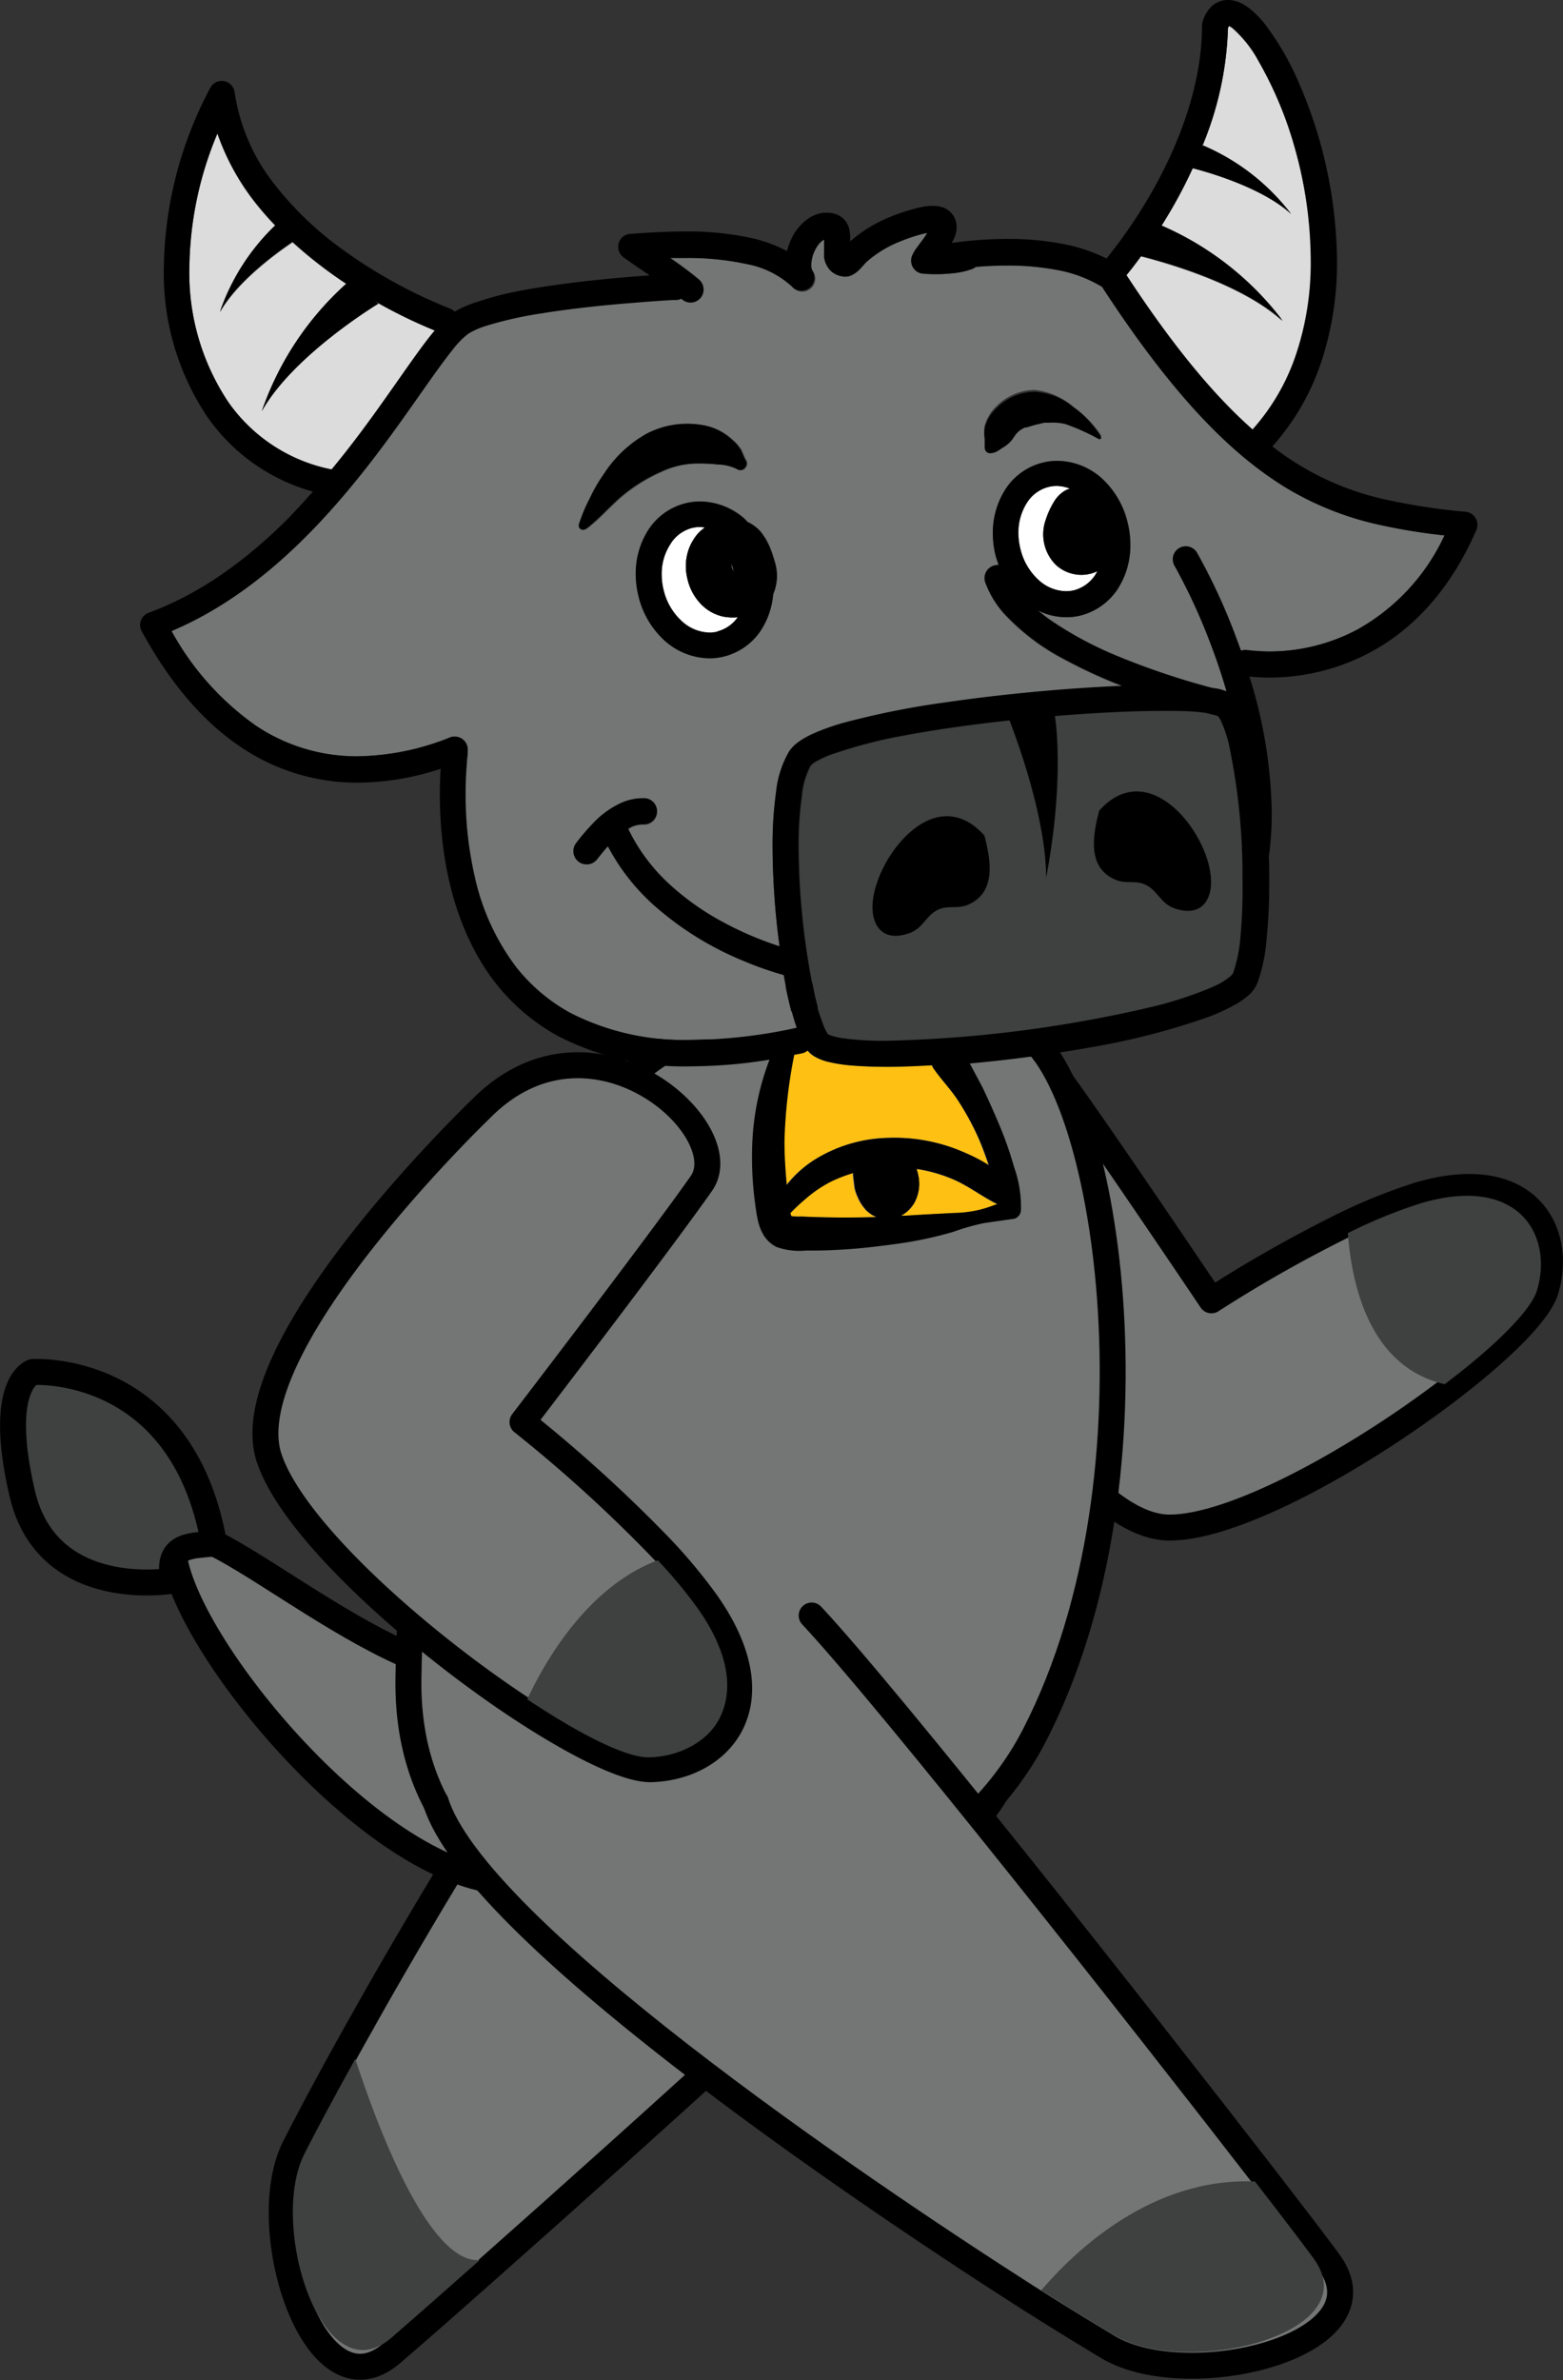 <svg xmlns="http://www.w3.org/2000/svg" viewBox="0 0 180.59 274.95"><rect x="0" y="0" width="180.59" height="274.95" fill="#333333" stroke="none"/><defs><style>.cls-1,.cls-6{fill:#747575;}.cls-1,.cls-3{stroke:#000;stroke-linecap:round;stroke-linejoin:round;stroke-width:3px;}.cls-2,.cls-3{fill:#3f4040;}.cls-4{fill:#fec013;}.cls-5{fill:#dcdcdc;}.cls-7{fill:#fff;}</style></defs><g id="Layer_2" data-name="Layer 2"><g id="Layer_1-2" data-name="Layer 1"><path class="cls-1" d="M113.11,209.8c-8.51,9.06-38.82,36.44-56.4,52-5.28,4.68-9.41,8.3-11.46,10.05-8.88,7.56-15.83-14.44-11.25-23.71,1-2,3.35-6.48,6.62-12.36,11.92-21.42,35.88-61.3,49-66.38C116.53,159,124.17,198,113.11,209.8Z"/><path class="cls-2" d="M55.43,261.08c-4.72,4.18-8.41,7.42-10.24,9-7.94,6.76-14.15-12.91-10.06-21.19.89-1.79,3-5.79,5.92-11.05C43.47,245.28,49.47,261.53,55.43,261.08Z"/><path class="cls-1" d="M178.58,149.07c-.79,2.6-5.48,7.17-11.66,11.84-10.12,7.65-24.24,15.57-31.82,15.55-12.2-.05-27.52-32.68-27.52-32.68-7.25-14.6,10.74-24.67,14.78-19.19,4.52,6.15,17.61,25.62,17.61,25.62a155.79,155.79,0,0,1,14.71-8.38,62.57,62.57,0,0,1,9.26-3.78C176.38,134.38,180.66,142.22,178.58,149.07Z"/><path class="cls-2" d="M177.58,149.07c-.72,2.38-5,6.56-10.66,10.83-8.29-1.92-10.66-10.6-11.19-17.45a57.46,57.46,0,0,1,8.46-3.46C175.57,135.64,179.48,142.81,177.58,149.07Z"/><path class="cls-1" d="M61.51,217.15c-14.82,3-38.34-24.27-41.21-36.36s19.16,10.31,33.17,12.38S72.3,214.94,61.51,217.15Z"/><path class="cls-3" d="M20.05,182.58S5.51,185.22,2.56,172.49s1.23-14,1.23-14S21,157.35,24.72,178.27C22.61,178.66,19.05,178.06,20.05,182.58Z"/><path class="cls-1" d="M117.8,119c9.82,4.62,17.47,50.84,1.74,81.42s-72.94,31.8-72.35-6.56S59.62,140.21,65.52,132C73.69,120.62,93.47,107.57,117.8,119Z"/><path class="cls-4" d="M110.39,136.37a17.13,17.13,0,0,0-4.5-1.32c0,.07,0,.13.07.21a4.91,4.91,0,0,1,.24,1.82,4.76,4.76,0,0,1-.51,1.81,3.91,3.91,0,0,1-1.25,1.37,3.79,3.79,0,0,1-.34.2l.52,0c1.9-.13,3.8-.22,5.71-.32a13.29,13.29,0,0,0,3.32-.46c.54-.17,1.06-.36,1.59-.54C113.57,138.31,112.06,137.13,110.39,136.37Z"/><path class="cls-4" d="M98.54,123.09a18,18,0,0,1-3-.46,5.94,5.94,0,0,1-1.53-.63,2.67,2.67,0,0,1-.74-.66,1.58,1.58,0,0,1-.66.33l-.9.17a58.12,58.12,0,0,0-1.13,10c0,1.69.11,3.38.27,5.06a1.1,1.1,0,0,1,.09-.14A12.8,12.8,0,0,1,94.07,134a16.75,16.75,0,0,1,8.48-2.57,20.05,20.05,0,0,1,9,1.76,18.79,18.79,0,0,1,2.65,1.39c-.38-1.12-.78-2.22-1.26-3.3a31.74,31.74,0,0,0-2.27-4.17c-.87-1.36-2-2.47-2.9-3.8a2.49,2.49,0,0,1-.15-.28c-1.89.11-3.68.17-5.3.18C101,123.22,99.67,123.18,98.54,123.09Z"/><path class="cls-4" d="M100.85,140.42a3.78,3.78,0,0,1-.72-.52,1.6,1.6,0,0,1-.25-.27,5,5,0,0,1-.82-1.34,4.8,4.8,0,0,1-.35-1c-.08-.5-.13-1-.19-1.51a2.45,2.45,0,0,1,0-.27,16,16,0,0,0-2.59,1A14.48,14.48,0,0,0,93,138.56a21.61,21.61,0,0,0-1.71,1.58c.05.18.14.31.12.34a6.11,6.11,0,0,0,1.19.05c2.85.13,5.72.15,8.59.06Z"/><path class="cls-5" d="M50,38.46l.24-.28a57.81,57.81,0,0,1-7-3.43l.48.33S33.89,41,30.25,47.5A35.13,35.13,0,0,1,40,32.78,49.62,49.62,0,0,1,33.8,28c-2.17,1.47-6.47,4.67-8.39,8.1a25.2,25.2,0,0,1,6.41-10,35.15,35.15,0,0,1-2.39-2.75,27.46,27.46,0,0,1-4.31-7.9,41,41,0,0,0-3.24,15.47,26.84,26.84,0,0,0,4.53,15.62,19.09,19.09,0,0,0,11.92,7.74c2.44-3,4.59-5.91,6.46-8.56C46.83,42.78,48.54,40.27,50,38.46Z"/><path class="cls-2" d="M141.06,83.25a2.06,2.06,0,0,0-.34-.51l-1.38-.35-.6-.07c-1.11-.11-2.6-.16-4.33-.16-3.44,0-7.85.21-12.51.6.2,1.31,1,8-1,18.66,0-6.73-3.22-15.55-4.23-18.16-4.35.47-8.68,1.08-12.42,1.79a54.41,54.41,0,0,0-7.73,2,11.36,11.36,0,0,0-2.41,1.12,2,2,0,0,0-.4.36,9.18,9.18,0,0,0-1,3.45,40.2,40.2,0,0,0-.38,6,84.38,84.38,0,0,0,1.81,16.95,24.4,24.4,0,0,0,1.09,3.65,5.36,5.36,0,0,0,.49,1h0a1.55,1.55,0,0,0,.29.14,8.34,8.34,0,0,0,1.4.33,34.66,34.66,0,0,0,5,.3,148.23,148.23,0,0,0,30.31-3.82,44.24,44.24,0,0,0,7.42-2.39,8,8,0,0,0,2.12-1.28,1.33,1.33,0,0,0,.27-.33,17.09,17.09,0,0,0,.85-4.15,61.42,61.42,0,0,0,.3-6.4,73.47,73.47,0,0,0-1.53-15.62A13.41,13.41,0,0,0,141.06,83.25Zm-29.27,21.28c-1.24.52-2.36-.07-3.63.67s-1.58,2.06-3.08,2.59c-3.31,1.19-4.67-1.2-4.17-4.18.89-5.37,7.36-13.21,12.83-7.12C114.43,99.18,115.23,103.1,111.79,104.53Zm23.87.41c-1.49-.53-1.85-1.87-3.08-2.59s-2.38-.15-3.63-.67c-3.44-1.43-2.63-5.35-1.94-8,5.47-6.09,11.94,1.75,12.83,7.12C140.33,103.74,139,106.13,135.66,104.94Z"/><path class="cls-5" d="M148.17,37.1c-4.95-4.53-14.51-7-16.36-7.48-.81,1.12-1.43,1.88-1.7,2.21,5.45,8.32,10.19,14,14.57,17.83a24.83,24.83,0,0,0,5-8.55,33.27,33.27,0,0,0,1.75-11A48.53,48.53,0,0,0,149.58,17,43.76,43.76,0,0,0,145.38,7a13.93,13.93,0,0,0-2.76-3.52A2.5,2.5,0,0,0,142,3a2.6,2.6,0,0,0-.12.24,38.36,38.36,0,0,1-3,13.71l.12-.16a25.25,25.25,0,0,1,10.18,7.92c-3.29-3-9.39-4.78-11.37-5.29-.62,1.36-1.28,2.63-1.93,3.81s-1.16,2-1.72,2.9A35.07,35.07,0,0,1,148.17,37.1Z"/><polygon class="cls-6" points="98.07 28.04 98.07 28.04 98.07 28.04 98.07 28.04"/><path class="cls-6" d="M125.8,59.43v0h0Z"/><path class="cls-7" d="M83.48,71.21a5.1,5.1,0,0,1-2.59-1.53,6.12,6.12,0,0,1-1.48-2.88,5.92,5.92,0,0,1,.15-3.31,5.78,5.78,0,0,1,1.09-1.87,4.3,4.3,0,0,1,.79-.68,3.94,3.94,0,0,0-.58-.06,3.79,3.79,0,0,0-.94.12,4.16,4.16,0,0,0-2.47,1.81,6.3,6.3,0,0,0-1,3.5,7.42,7.42,0,0,0,.23,1.84,7.08,7.08,0,0,0,2.12,3.6A4.85,4.85,0,0,0,82,73.05a3.79,3.79,0,0,0,.94-.12,4.13,4.13,0,0,0,2.33-1.63A5.74,5.74,0,0,1,83.48,71.21Z"/><path class="cls-6" d="M158.77,60.49a35.64,35.64,0,0,1-9.93-4c-6.62-4-13.35-10.86-21.48-23.34a15.1,15.1,0,0,0-5.06-1.93,30.36,30.36,0,0,0-5.93-.54c-1.34,0-2.58.07-3.61.16a1.55,1.55,0,0,1-.32.2,8.29,8.29,0,0,1-2.13.51,19.06,19.06,0,0,1-2.24.13c-.51,0-1,0-1.4-.06a1.48,1.48,0,0,1-1.14-.69,1.52,1.52,0,0,1-.14-1.33,4.13,4.13,0,0,1,.45-.82c.16-.23.34-.46.51-.7.31-.4.6-.81.82-1.16l-.29.05c-.37.08-.77.19-1.15.31-.78.24-1.5.53-1.85.67a13.2,13.2,0,0,0-3.82,2.38l0,0-.21.24c-.17.19-.38.43-.63.67a3.06,3.06,0,0,1-.67.49,1.67,1.67,0,0,1-.85.23h-.15a2.85,2.85,0,0,1-.89-.23,2.22,2.22,0,0,1-.76-.55,2.74,2.74,0,0,1-.65-1.41,5.45,5.45,0,0,1,0-.78c0-.52,0-1,0-1.31a2,2,0,0,0-.23.14,2.57,2.57,0,0,0-.62.7,4.14,4.14,0,0,0-.65,2.08,1.31,1.31,0,0,0,.14.68A1.5,1.5,0,0,1,91.5,33.1a10.58,10.58,0,0,0-5.26-2.66,31.86,31.86,0,0,0-7.14-.7q-.85,0-1.71,0c1.1.76,2.2,1.55,3.28,2.45h0a1.5,1.5,0,1,1-1.91,2.31l-.07-.06a1.42,1.42,0,0,1-.58.15l-.37,0-1.06.06c-.91.06-2.2.15-3.71.28-3,.25-7,.66-10.52,1.24a43.86,43.86,0,0,0-6.24,1.41,9.21,9.21,0,0,0-2.1.92,9.5,9.5,0,0,0-1.77,1.8c-.76.94-1.65,2.16-2.65,3.57-2,2.83-4.46,6.43-7.41,10.18C36.7,61.19,29.37,68.85,19.82,72.9a32.35,32.35,0,0,0,9.71,10.9,20.83,20.83,0,0,0,11.82,3.57,29.53,29.53,0,0,0,10.7-2.19,1.51,1.51,0,0,1,2,1.62h0v.06c0,.06,0,.14,0,.25s-.06.56-.09,1c-.07.86-.15,2.1-.15,3.6a42.32,42.32,0,0,0,1.08,9.67,26.81,26.81,0,0,0,4.74,10.31A20.54,20.54,0,0,0,65.9,117a28.76,28.76,0,0,0,14,3.12A58.46,58.46,0,0,0,92,118.73h0c-.14-.39-.27-.81-.4-1.26a46.67,46.67,0,0,1-1.07-4.83A38.65,38.65,0,0,1,85.91,111a36.29,36.29,0,0,1-10.41-6.46,24.4,24.4,0,0,1-5.3-6.8c-.45.5-.87,1-1.25,1.51a1.5,1.5,0,1,1-2.37-1.84A25.59,25.59,0,0,1,68.7,95a10.36,10.36,0,0,1,3-2.14,6.29,6.29,0,0,1,2.58-.58h.19a1.5,1.5,0,0,1-.1,3h-.09a3.19,3.19,0,0,0-1.35.31l-.35.2a21.16,21.16,0,0,0,4.76,6.41,30.36,30.36,0,0,0,6.27,4.43,38.91,38.91,0,0,0,6.47,2.76,88.4,88.4,0,0,1-.81-11.45,44.52,44.52,0,0,1,.41-6.42,11.68,11.68,0,0,1,1.53-4.69,4.57,4.57,0,0,1,1.16-1.12,10.27,10.27,0,0,1,1.51-.85,26,26,0,0,1,4.06-1.41,95.59,95.59,0,0,1,11.43-2.25c6.74-1,14.23-1.65,20.34-1.9a57.29,57.29,0,0,1-6.65-3.05,25.66,25.66,0,0,1-6.9-5.17,10.91,10.91,0,0,1-2.31-3.85,1.51,1.51,0,0,1,1-1.9,1.6,1.6,0,0,1,.57-.07,9.77,9.77,0,0,1-.36-1.08h0a10.46,10.46,0,0,1-.32-2.57,9.3,9.3,0,0,1,1.5-5.17,7.19,7.19,0,0,1,4.24-3,6.82,6.82,0,0,1,1.67-.21,7.82,7.82,0,0,1,5.15,2,10.1,10.1,0,0,1,3,5.12h0a10.34,10.34,0,0,1,.32,2.57,9.3,9.3,0,0,1-1.5,5.17,7.28,7.28,0,0,1-4.24,3,6.81,6.81,0,0,1-1.67.2,7.41,7.41,0,0,1-3.28-.79c.43.36.88.72,1.37,1.07a42.39,42.39,0,0,0,8.19,4.36,87.08,87.08,0,0,0,10.46,3.5l.79.13a6.14,6.14,0,0,1,1,.31c-.53-1.84-1.11-3.58-1.71-5.15a68.29,68.29,0,0,0-4.26-9.28v0h0a1.5,1.5,0,1,1,2.58-1.52,69.17,69.17,0,0,1,4.3,9.24c.24.65.49,1.32.74,2a1.53,1.53,0,0,1,.77-.06h0l.11,0,.49.06c.44,0,1.08.09,1.89.09a21.68,21.68,0,0,0,10.16-2.52,24,24,0,0,0,10.12-10.88A67.93,67.93,0,0,1,158.77,60.49Zm-91,.6A.5.5,0,0,1,67,60.6a17.84,17.84,0,0,1,1.25-3,18.32,18.32,0,0,1,1.71-2.94,14,14,0,0,1,4.88-4.55,10.14,10.14,0,0,1,6.82-.91,6.52,6.52,0,0,1,3,1.6,4.8,4.8,0,0,1,1,1.13c.22.42.35.86.59,1.27.36.62-.39,1.45-1,1A5.22,5.22,0,0,0,83,53.66a20.43,20.43,0,0,0-2.35-.12,10.07,10.07,0,0,0-4.24,1,19,19,0,0,0-4.49,2.79C70.51,58.52,69.27,60,67.81,61.09Zm21.49,7.5a9.11,9.11,0,0,1-1.43,4.2,7.23,7.23,0,0,1-4.24,3,6.82,6.82,0,0,1-1.67.21A7.88,7.88,0,0,1,76.81,74a10.11,10.11,0,0,1-3-5.11,10.4,10.4,0,0,1-.32-2.57A9.3,9.3,0,0,1,75,61.14a7.16,7.16,0,0,1,4.24-3,6.82,6.82,0,0,1,1.67-.21,7.87,7.87,0,0,1,5.15,2c.12.11.23.25.35.37a4.41,4.41,0,0,1,1.51,1.13,7.62,7.62,0,0,1,1.18,2.1c.18.47.33,1,.47,1.43A5.21,5.21,0,0,1,89.3,68.59ZM126.93,50.5a24.62,24.62,0,0,0-3.85-1.73,6.25,6.25,0,0,0-1.83-.16l-.37,0-.23,0-.84.2c-.31.07-.62.17-.93.26l-.33.1-.1,0-.08,0-.3.17-.26.16a4.53,4.53,0,0,0-.49.49l-.07.11a6.6,6.6,0,0,1-.5.68,3.92,3.92,0,0,1-1.08.81c.18-.12,0,.06-.12.1s-.23.15-.35.22a1.73,1.73,0,0,1-.83.23.62.62,0,0,1-.61-.61c0-.32,0-.64,0-1a4.5,4.5,0,0,1,0-1.33,4.82,4.82,0,0,1,1.34-2.25,6.35,6.35,0,0,1,4.41-1.91A7.84,7.84,0,0,1,124,47a12.14,12.14,0,0,1,3.22,3.29C127.29,50.42,127.09,50.57,126.93,50.5Z"/><path class="cls-7" d="M121.9,57.81a3.59,3.59,0,0,1,1.31-1.2,3.22,3.22,0,0,1,.42-.16,4.23,4.23,0,0,0-1.54-.31,3.79,3.79,0,0,0-.94.12,4.14,4.14,0,0,0-2.47,1.8,6.36,6.36,0,0,0-1,3.51,7.48,7.48,0,0,0,.23,1.84h0A7.08,7.08,0,0,0,120,67a4.78,4.78,0,0,0,3.16,1.29,3.77,3.77,0,0,0,.94-.11,4.2,4.2,0,0,0,2.47-1.81c.08-.12.15-.26.22-.39a4.32,4.32,0,0,1-1.95.42A4.41,4.41,0,0,1,122,65.26,5,5,0,0,1,120.84,60,9.43,9.43,0,0,1,121.9,57.81Z"/><path class="cls-6" d="M84.61,65.7a1.28,1.28,0,0,0,.15.25h0a6.74,6.74,0,0,0-.24-.88c0,.13,0,.25,0,.37A1.82,1.82,0,0,0,84.61,65.7Z"/><path d="M169.33,59.12a73.18,73.18,0,0,1-9.84-1.55,32.53,32.53,0,0,1-12.48-6,27.76,27.76,0,0,0,5.55-9.46,36.36,36.36,0,0,0,1.92-12,52.68,52.68,0,0,0-4.32-20.34A32.16,32.16,0,0,0,146.31,3a11.11,11.11,0,0,0-2-2.07,5.38,5.38,0,0,0-1.11-.65A3.3,3.3,0,0,0,141.86,0a2.75,2.75,0,0,0-1.9.76,4,4,0,0,0-1,1.73,1.26,1.26,0,0,0-.08.47c0,7-2.77,13.79-5.58,18.84a60.79,60.79,0,0,1-3.86,6c-.53.72-1,1.28-1.26,1.66l-.33.4a19.55,19.55,0,0,0-4.92-1.66,33.37,33.37,0,0,0-6.52-.6,45.42,45.42,0,0,0-6.44.47c.1-.19.2-.38.29-.6a3.15,3.15,0,0,0,.27-1.25,2.5,2.5,0,0,0-.21-1,2.33,2.33,0,0,0-.66-.86h0a2.34,2.34,0,0,0-1-.48,3.57,3.57,0,0,0-.89-.1,6.91,6.91,0,0,0-1.5.18,23.09,23.09,0,0,0-3.48,1.12,16.46,16.46,0,0,0-4.56,2.8c0-.12,0-.24,0-.37a4.91,4.91,0,0,0-.06-.83,2.79,2.79,0,0,0-.23-.73A2.37,2.37,0,0,0,97,24.93a2.77,2.77,0,0,0-1.4-.35l-.41,0a4,4,0,0,0-2,.81,6,6,0,0,0-1.82,2.35A8,8,0,0,0,90.93,29a17,17,0,0,0-4-1.48,34.51,34.51,0,0,0-7.83-.78c-2.3,0-4.49.15-6.29.28a1.48,1.48,0,0,0-1.33,1.09,1.5,1.5,0,0,0,.58,1.63c1,.72,2,1.39,3,2.07-2,.14-4.77.37-7.75.71-2.82.33-5.8.76-8.42,1.31a34.15,34.15,0,0,0-3.61,1A12.51,12.51,0,0,0,52.53,36a1.5,1.5,0,0,0-.55-.36h0l0,0a56.91,56.91,0,0,1-12.22-6.69,38.24,38.24,0,0,1-8.13-7.77,22.42,22.42,0,0,1-4.52-10.52,1.5,1.5,0,0,0-2.82-.5,45.27,45.27,0,0,0-5.36,20.72A29.74,29.74,0,0,0,24,48.22a22.07,22.07,0,0,0,12.15,8.57c-.89,1-1.8,2-2.76,3-4.59,4.62-10,8.71-16.22,11a1.52,1.52,0,0,0-.89.88,1.5,1.5,0,0,0,.09,1.24c3.38,6.21,7.27,10.6,11.52,13.43a23.94,23.94,0,0,0,13.49,4.07,31,31,0,0,0,9.53-1.6c-.05.82-.09,1.81-.09,2.94,0,5,.74,12.74,4.78,19.4a23.54,23.54,0,0,0,8.89,8.54,31.72,31.72,0,0,0,15.42,3.49,57.37,57.37,0,0,0,9-.77,30.5,30.5,0,0,0-2,9.92,39.73,39.73,0,0,0,.34,6.72c.25,1.91.51,4,2.47,5a7.93,7.93,0,0,0,3.39.41c1.12,0,2.24,0,3.36-.07,2.31-.09,4.61-.36,6.9-.67a44.75,44.75,0,0,0,6.77-1.42,26.69,26.69,0,0,1,3.49-1c1.18-.18,2.37-.34,3.55-.51a1.07,1.07,0,0,0,.78-1,13.62,13.62,0,0,0-.8-5,41.14,41.14,0,0,0-1.63-4.68c-.63-1.52-1.3-3-2-4.48-.49-.93-1-1.88-1.48-2.78,5.13-.46,10.68-1.23,15.75-2.19A81.78,81.78,0,0,0,139,117.69a21.81,21.81,0,0,0,3.87-1.73,8,8,0,0,0,1.4-1,4,4,0,0,0,1-1.37,19.08,19.08,0,0,0,1.06-5,62.85,62.85,0,0,0,.32-6.72c0-1,0-1.92-.05-2.89a37.51,37.51,0,0,0,.34-5.06,54.81,54.81,0,0,0-2.58-15.77,20.84,20.84,0,0,0,2.31.12,24.79,24.79,0,0,0,11.57-2.87c4.5-2.39,9.11-6.72,12.34-14.18a1.5,1.5,0,0,0-.08-1.35A1.48,1.48,0,0,0,169.33,59.12ZM137.81,19.44c2,.51,8.08,2.28,11.37,5.29A25.25,25.25,0,0,0,139,16.81l-.12.16a38.36,38.36,0,0,0,3-13.71A2.6,2.6,0,0,1,142,3a2.5,2.5,0,0,1,.67.42A13.93,13.93,0,0,1,145.38,7,43.76,43.76,0,0,1,149.58,17a48.53,48.53,0,0,1,1.9,13.06,33.27,33.27,0,0,1-1.75,11,24.83,24.83,0,0,1-5,8.55c-4.38-3.86-9.12-9.51-14.57-17.83.27-.33.89-1.09,1.7-2.21,1.85.45,11.41,2.95,16.36,7.48a35.07,35.07,0,0,0-14-11c.56-.89,1.14-1.85,1.72-2.9S137.19,20.8,137.81,19.44ZM98.07,28ZM26.41,46.48a26.84,26.84,0,0,1-4.53-15.62,41,41,0,0,1,3.24-15.47,27.46,27.46,0,0,0,4.31,7.9A35.15,35.15,0,0,0,31.82,26a25.2,25.2,0,0,0-6.41,10c1.92-3.43,6.22-6.63,8.39-8.1A49.62,49.62,0,0,0,40,32.78,35.13,35.13,0,0,0,30.25,47.5C33.89,41,43.71,35.08,43.71,35.08l-.48-.33a57.81,57.81,0,0,0,7,3.43l-.24.28c-1.47,1.81-3.18,4.32-5.22,7.2-1.87,2.65-4,5.6-6.46,8.56A19.09,19.09,0,0,1,26.41,46.48Zm66.22,94.05a6.11,6.11,0,0,1-1.19-.05s-.07-.16-.12-.34A21.61,21.61,0,0,1,93,138.56,14.48,14.48,0,0,1,96,136.51a16,16,0,0,1,2.59-1,2.45,2.45,0,0,0,0,.27c.06.5.11,1,.19,1.51a4.8,4.8,0,0,0,.35,1,5,5,0,0,0,.82,1.34,1.6,1.6,0,0,0,.25.27,3.78,3.78,0,0,0,.72.52l.37.17C98.35,140.68,95.48,140.66,92.63,140.53Zm17.7-.42c-1.91.1-3.81.19-5.71.32l-.52,0a3.79,3.79,0,0,0,.34-.2,3.91,3.91,0,0,0,1.25-1.37,4.76,4.76,0,0,0,.51-1.81,4.91,4.91,0,0,0-.24-1.82c0-.08,0-.14-.07-.21a17.13,17.13,0,0,1,4.5,1.32c1.67.76,3.18,1.94,4.85,2.74-.53.18-1,.37-1.59.54A13.29,13.29,0,0,1,110.33,140.11Zm-2.53-16.78c.9,1.33,2,2.44,2.9,3.8A31.74,31.74,0,0,1,113,131.3c.48,1.08.88,2.18,1.26,3.3a18.79,18.79,0,0,0-2.65-1.39,20.05,20.05,0,0,0-9-1.76A16.75,16.75,0,0,0,94.07,134,12.8,12.8,0,0,0,91,136.77a1.1,1.1,0,0,0-.09.14c-.16-1.68-.27-3.37-.27-5.06a58.12,58.12,0,0,1,1.13-10l.9-.17a1.58,1.58,0,0,0,.66-.33,2.67,2.67,0,0,0,.74.66,5.94,5.94,0,0,0,1.53.63,18,18,0,0,0,3,.46c1.13.09,2.41.13,3.81.14,1.62,0,3.41-.07,5.3-.18A2.49,2.49,0,0,0,107.8,123.33Zm35.52-15.07a17.09,17.09,0,0,1-.85,4.15,1.33,1.33,0,0,1-.27.33,8,8,0,0,1-2.12,1.28,44.24,44.24,0,0,1-7.42,2.39,148.23,148.23,0,0,1-30.31,3.82,34.66,34.66,0,0,1-5-.3,8.34,8.34,0,0,1-1.4-.33,1.55,1.55,0,0,1-.29-.14h0a5.36,5.36,0,0,1-.49-1,24.4,24.4,0,0,1-1.09-3.65A84.38,84.38,0,0,1,92.26,97.9a40.2,40.2,0,0,1,.38-6,9.18,9.18,0,0,1,1-3.45,2,2,0,0,1,.4-.36A11.36,11.36,0,0,1,96.49,87a54.41,54.41,0,0,1,7.73-2c3.74-.71,8.07-1.32,12.42-1.79,1,2.61,4.21,11.43,4.23,18.16,2-10.65,1.23-17.35,1-18.66,4.66-.39,9.07-.6,12.51-.6,1.73,0,3.22,0,4.33.16l.6.07,1.38.35a2.06,2.06,0,0,1,.34.51,13.41,13.41,0,0,1,1,3,73.47,73.47,0,0,1,1.53,15.62A61.42,61.42,0,0,1,143.32,108.26ZM156.8,72.74a21.68,21.68,0,0,1-10.16,2.52c-.81,0-1.45-.05-1.89-.09l-.49-.06-.11,0h0a1.53,1.53,0,0,0-.77.06c-.25-.69-.5-1.36-.74-2a69.17,69.17,0,0,0-4.3-9.24,1.5,1.5,0,1,0-2.58,1.52h0v0A68.29,68.29,0,0,1,140,74.73c.6,1.57,1.18,3.31,1.71,5.15a6.14,6.14,0,0,0-1-.31l-.79-.13a87.08,87.08,0,0,1-10.46-3.5,42.39,42.39,0,0,1-8.19-4.36c-.49-.35-.94-.71-1.37-1.07a7.41,7.41,0,0,0,3.28.79,6.81,6.81,0,0,0,1.67-.2,7.28,7.28,0,0,0,4.24-3,9.3,9.3,0,0,0,1.5-5.17,10.34,10.34,0,0,0-.32-2.57h0a10.1,10.1,0,0,0-3-5.12,7.82,7.82,0,0,0-5.15-2,6.82,6.82,0,0,0-1.67.21,7.19,7.19,0,0,0-4.24,3,9.3,9.3,0,0,0-1.5,5.17,10.46,10.46,0,0,0,.32,2.57h0a9.77,9.77,0,0,0,.36,1.08,1.6,1.6,0,0,0-.57.07,1.51,1.51,0,0,0-1,1.9A10.91,10.91,0,0,0,116.15,71a25.66,25.66,0,0,0,6.9,5.17,57.29,57.29,0,0,0,6.65,3.05c-6.11.25-13.6.91-20.34,1.9a95.59,95.59,0,0,0-11.43,2.25,26,26,0,0,0-4.06,1.41,10.27,10.27,0,0,0-1.51.85,4.57,4.57,0,0,0-1.16,1.12,11.68,11.68,0,0,0-1.53,4.69,44.52,44.52,0,0,0-.41,6.42,88.4,88.4,0,0,0,.81,11.45,38.91,38.91,0,0,1-6.47-2.76,30.36,30.36,0,0,1-6.27-4.43,21.16,21.16,0,0,1-4.76-6.41l.35-.2a3.19,3.19,0,0,1,1.35-.31h.09a1.5,1.5,0,0,0,.1-3h-.19a6.29,6.29,0,0,0-2.58.58,10.36,10.36,0,0,0-3,2.14,25.59,25.59,0,0,0-2.12,2.46A1.5,1.5,0,1,0,69,99.26c.38-.49.8-1,1.25-1.51a24.4,24.4,0,0,0,5.3,6.8A36.29,36.29,0,0,0,85.91,111a38.65,38.65,0,0,0,4.67,1.63,46.67,46.67,0,0,0,1.07,4.83c.13.45.26.87.4,1.26h0a58.46,58.46,0,0,1-12.16,1.41,28.76,28.76,0,0,1-14-3.12,20.54,20.54,0,0,1-6.29-5.33,26.81,26.81,0,0,1-4.74-10.31,42.32,42.32,0,0,1-1.08-9.67c0-1.5.08-2.74.15-3.6,0-.43.07-.76.09-1s0-.19,0-.25v-.06h0a1.51,1.51,0,0,0-2-1.62,29.53,29.53,0,0,1-10.7,2.19A20.83,20.83,0,0,1,29.53,83.8a32.35,32.35,0,0,1-9.71-10.9c9.55-4.05,16.88-11.71,22.46-18.8,2.95-3.75,5.4-7.35,7.41-10.18,1-1.41,1.89-2.63,2.65-3.57a9.5,9.5,0,0,1,1.77-1.8,9.21,9.21,0,0,1,2.1-.92,43.86,43.86,0,0,1,6.24-1.41C66,35.64,70,35.23,73,35c1.51-.13,2.8-.22,3.71-.28l1.06-.06.37,0a1.42,1.42,0,0,0,.58-.15l.07.06a1.5,1.5,0,1,0,1.91-2.31h0c-1.08-.9-2.18-1.69-3.28-2.45q.85,0,1.71,0a31.86,31.86,0,0,1,7.14.7A10.58,10.58,0,0,1,91.5,33.1a1.5,1.5,0,0,0,2.36-1.83,1.31,1.31,0,0,1-.14-.68,4.14,4.14,0,0,1,.65-2.08,2.57,2.57,0,0,1,.62-.7,2,2,0,0,1,.23-.14c0,.34,0,.79,0,1.31a5.45,5.45,0,0,0,0,.78,2.74,2.74,0,0,0,.65,1.41,2.22,2.22,0,0,0,.76.55,2.85,2.85,0,0,0,.89.23h.15a1.67,1.67,0,0,0,.85-.23,3.06,3.06,0,0,0,.67-.49c.25-.24.46-.48.63-.67l.21-.24,0,0a13.2,13.2,0,0,1,3.82-2.38c.35-.14,1.07-.43,1.85-.67.38-.12.78-.23,1.15-.31l.29-.05c-.22.35-.51.76-.82,1.16-.17.24-.35.47-.51.7a4.13,4.13,0,0,0-.45.82,1.52,1.52,0,0,0,.14,1.33,1.48,1.48,0,0,0,1.14.69c.41,0,.89.06,1.4.06a19.06,19.06,0,0,0,2.24-.13,8.29,8.29,0,0,0,2.13-.51,1.55,1.55,0,0,0,.32-.2c1-.09,2.27-.16,3.61-.16a30.36,30.36,0,0,1,5.93.54,15.1,15.1,0,0,1,5.06,1.93c8.13,12.48,14.86,19.37,21.48,23.34a35.64,35.64,0,0,0,9.93,4,67.93,67.93,0,0,0,8.15,1.37A24,24,0,0,1,156.8,72.74Zm-31-13.33v0h0ZM122,65.26a4.41,4.41,0,0,0,2.84,1.15,4.32,4.32,0,0,0,1.95-.42c-.07.13-.14.27-.22.39a4.2,4.2,0,0,1-2.47,1.81,3.77,3.77,0,0,1-.94.11A4.78,4.78,0,0,1,120,67a7.08,7.08,0,0,1-2.12-3.6h0a7.48,7.48,0,0,1-.23-1.84,6.36,6.36,0,0,1,1-3.51,4.14,4.14,0,0,1,2.47-1.8,3.79,3.79,0,0,1,.94-.12,4.23,4.23,0,0,1,1.54.31,3.22,3.22,0,0,0-.42.16,3.59,3.59,0,0,0-1.31,1.2A9.43,9.43,0,0,0,120.84,60,5,5,0,0,0,122,65.26Z"/><path d="M80.65,53.54a20.43,20.43,0,0,1,2.35.12,5.22,5.22,0,0,1,2.13.52c.64.43,1.39-.4,1-1-.24-.41-.37-.85-.59-1.27a4.8,4.8,0,0,0-1-1.13,6.52,6.52,0,0,0-3-1.6,10.14,10.14,0,0,0-6.82.91,14,14,0,0,0-4.88,4.55,18.32,18.32,0,0,0-1.71,2.94,17.84,17.84,0,0,0-1.25,3,.5.5,0,0,0,.83.49c1.46-1.13,2.7-2.57,4.11-3.78a19,19,0,0,1,4.49-2.79A10.07,10.07,0,0,1,80.65,53.54Z"/><path d="M124,47a7.84,7.84,0,0,0-4.47-1.74,6.35,6.35,0,0,0-4.41,1.91,4.82,4.82,0,0,0-1.34,2.25,4.5,4.5,0,0,0,0,1.33c0,.32,0,.64,0,1a.62.62,0,0,0,.61.61,1.73,1.73,0,0,0,.83-.23c.12-.07.24-.14.35-.22s.3-.22.12-.1a3.92,3.92,0,0,0,1.08-.81,6.6,6.6,0,0,0,.5-.68l.07-.11a4.53,4.53,0,0,1,.49-.49l.26-.16.3-.17.08,0,.1,0,.33-.1c.31-.09.62-.19.93-.26l.84-.2.23,0,.37,0a6.25,6.25,0,0,1,1.83.16,24.62,24.62,0,0,1,3.85,1.73c.16.07.36-.08.25-.25A12.14,12.14,0,0,0,124,47Z"/><path d="M100.91,103.61c-.5,3,.86,5.37,4.17,4.18,1.5-.53,1.85-1.87,3.08-2.59s2.39-.15,3.63-.67c3.44-1.43,2.64-5.35,1.95-8C108.27,90.4,101.8,98.24,100.91,103.61Z"/><path d="M127,93.64c-.69,2.69-1.5,6.61,1.94,8,1.25.52,2.36-.07,3.63.67s1.59,2.06,3.08,2.59c3.31,1.19,4.67-1.2,4.18-4.18C139,95.39,132.48,87.55,127,93.64Z"/><path d="M89.05,63.53a7.62,7.62,0,0,0-1.18-2.1,4.41,4.41,0,0,0-1.51-1.13c-.12-.12-.23-.26-.35-.37a7.87,7.87,0,0,0-5.15-2,6.82,6.82,0,0,0-1.67.21,7.16,7.16,0,0,0-4.24,3,9.3,9.3,0,0,0-1.5,5.17,10.4,10.4,0,0,0,.32,2.57,10.11,10.11,0,0,0,3,5.11A7.88,7.88,0,0,0,82,76.05a6.82,6.82,0,0,0,1.67-.21,7.23,7.23,0,0,0,4.24-3,9.11,9.11,0,0,0,1.43-4.2A5.21,5.21,0,0,0,89.52,65C89.38,64.48,89.23,64,89.05,63.53ZM84.76,66h0a1.28,1.28,0,0,1-.15-.25,1.82,1.82,0,0,1-.07-.25c0-.12,0-.24,0-.37A6.74,6.74,0,0,1,84.76,66Zm-1.86,7a3.79,3.79,0,0,1-.94.12,4.85,4.85,0,0,1-3.16-1.3,7.08,7.08,0,0,1-2.12-3.6,7.42,7.42,0,0,1-.23-1.84,6.3,6.3,0,0,1,1-3.5A4.16,4.16,0,0,1,79.92,61a3.79,3.79,0,0,1,.94-.12,3.94,3.94,0,0,1,.58.06,4.3,4.3,0,0,0-.79.68,5.78,5.78,0,0,0-1.09,1.87,5.92,5.92,0,0,0-.15,3.31,6.12,6.12,0,0,0,1.48,2.88,5.1,5.1,0,0,0,2.59,1.53,5.74,5.74,0,0,0,1.75.09A4.13,4.13,0,0,1,82.9,72.93Z"/><path class="cls-1" d="M93.78,186.62c9.25,9.91,37.8,46.13,52.24,64.81,3.43,4.44,6.06,7.89,7.45,9.76,7.23,9.72-16.05,15.41-25.34,10-1.66-1-5-3-9.5-5.86-20.47-13.08-63.72-42.58-68.28-57.16"/><path class="cls-2" d="M128.88,269.84c-1.5-.86-4.55-2.73-8.57-5.28C124.21,260,133.1,251.5,145,252h0c3.1,4,5.47,7.12,6.72,8.81C158.25,269.56,137.26,274.69,128.88,269.84Z"/><path class="cls-1" d="M75.24,204.37c-2.89.09-9-3-15.74-7.49-11.8-7.9-25.69-20.31-28.4-28.45C26.83,155.61,55.66,128,55.66,128c12.76-12.79,29.71,2.54,25.37,8.72-4.85,6.92-20.66,27.55-20.66,27.55a165.67,165.67,0,0,1,16.09,14.64,61.23,61.23,0,0,1,5.16,6.22C89.88,196.87,83.17,204.14,75.24,204.37Z"/><path class="cls-2" d="M75,203c-2.59.08-8-2.65-14.08-6.7C63.05,191.72,68,183.24,76,180.24a53.9,53.9,0,0,1,4.62,5.56C88.05,196.32,82,202.83,75,203Z"/></g></g></svg>